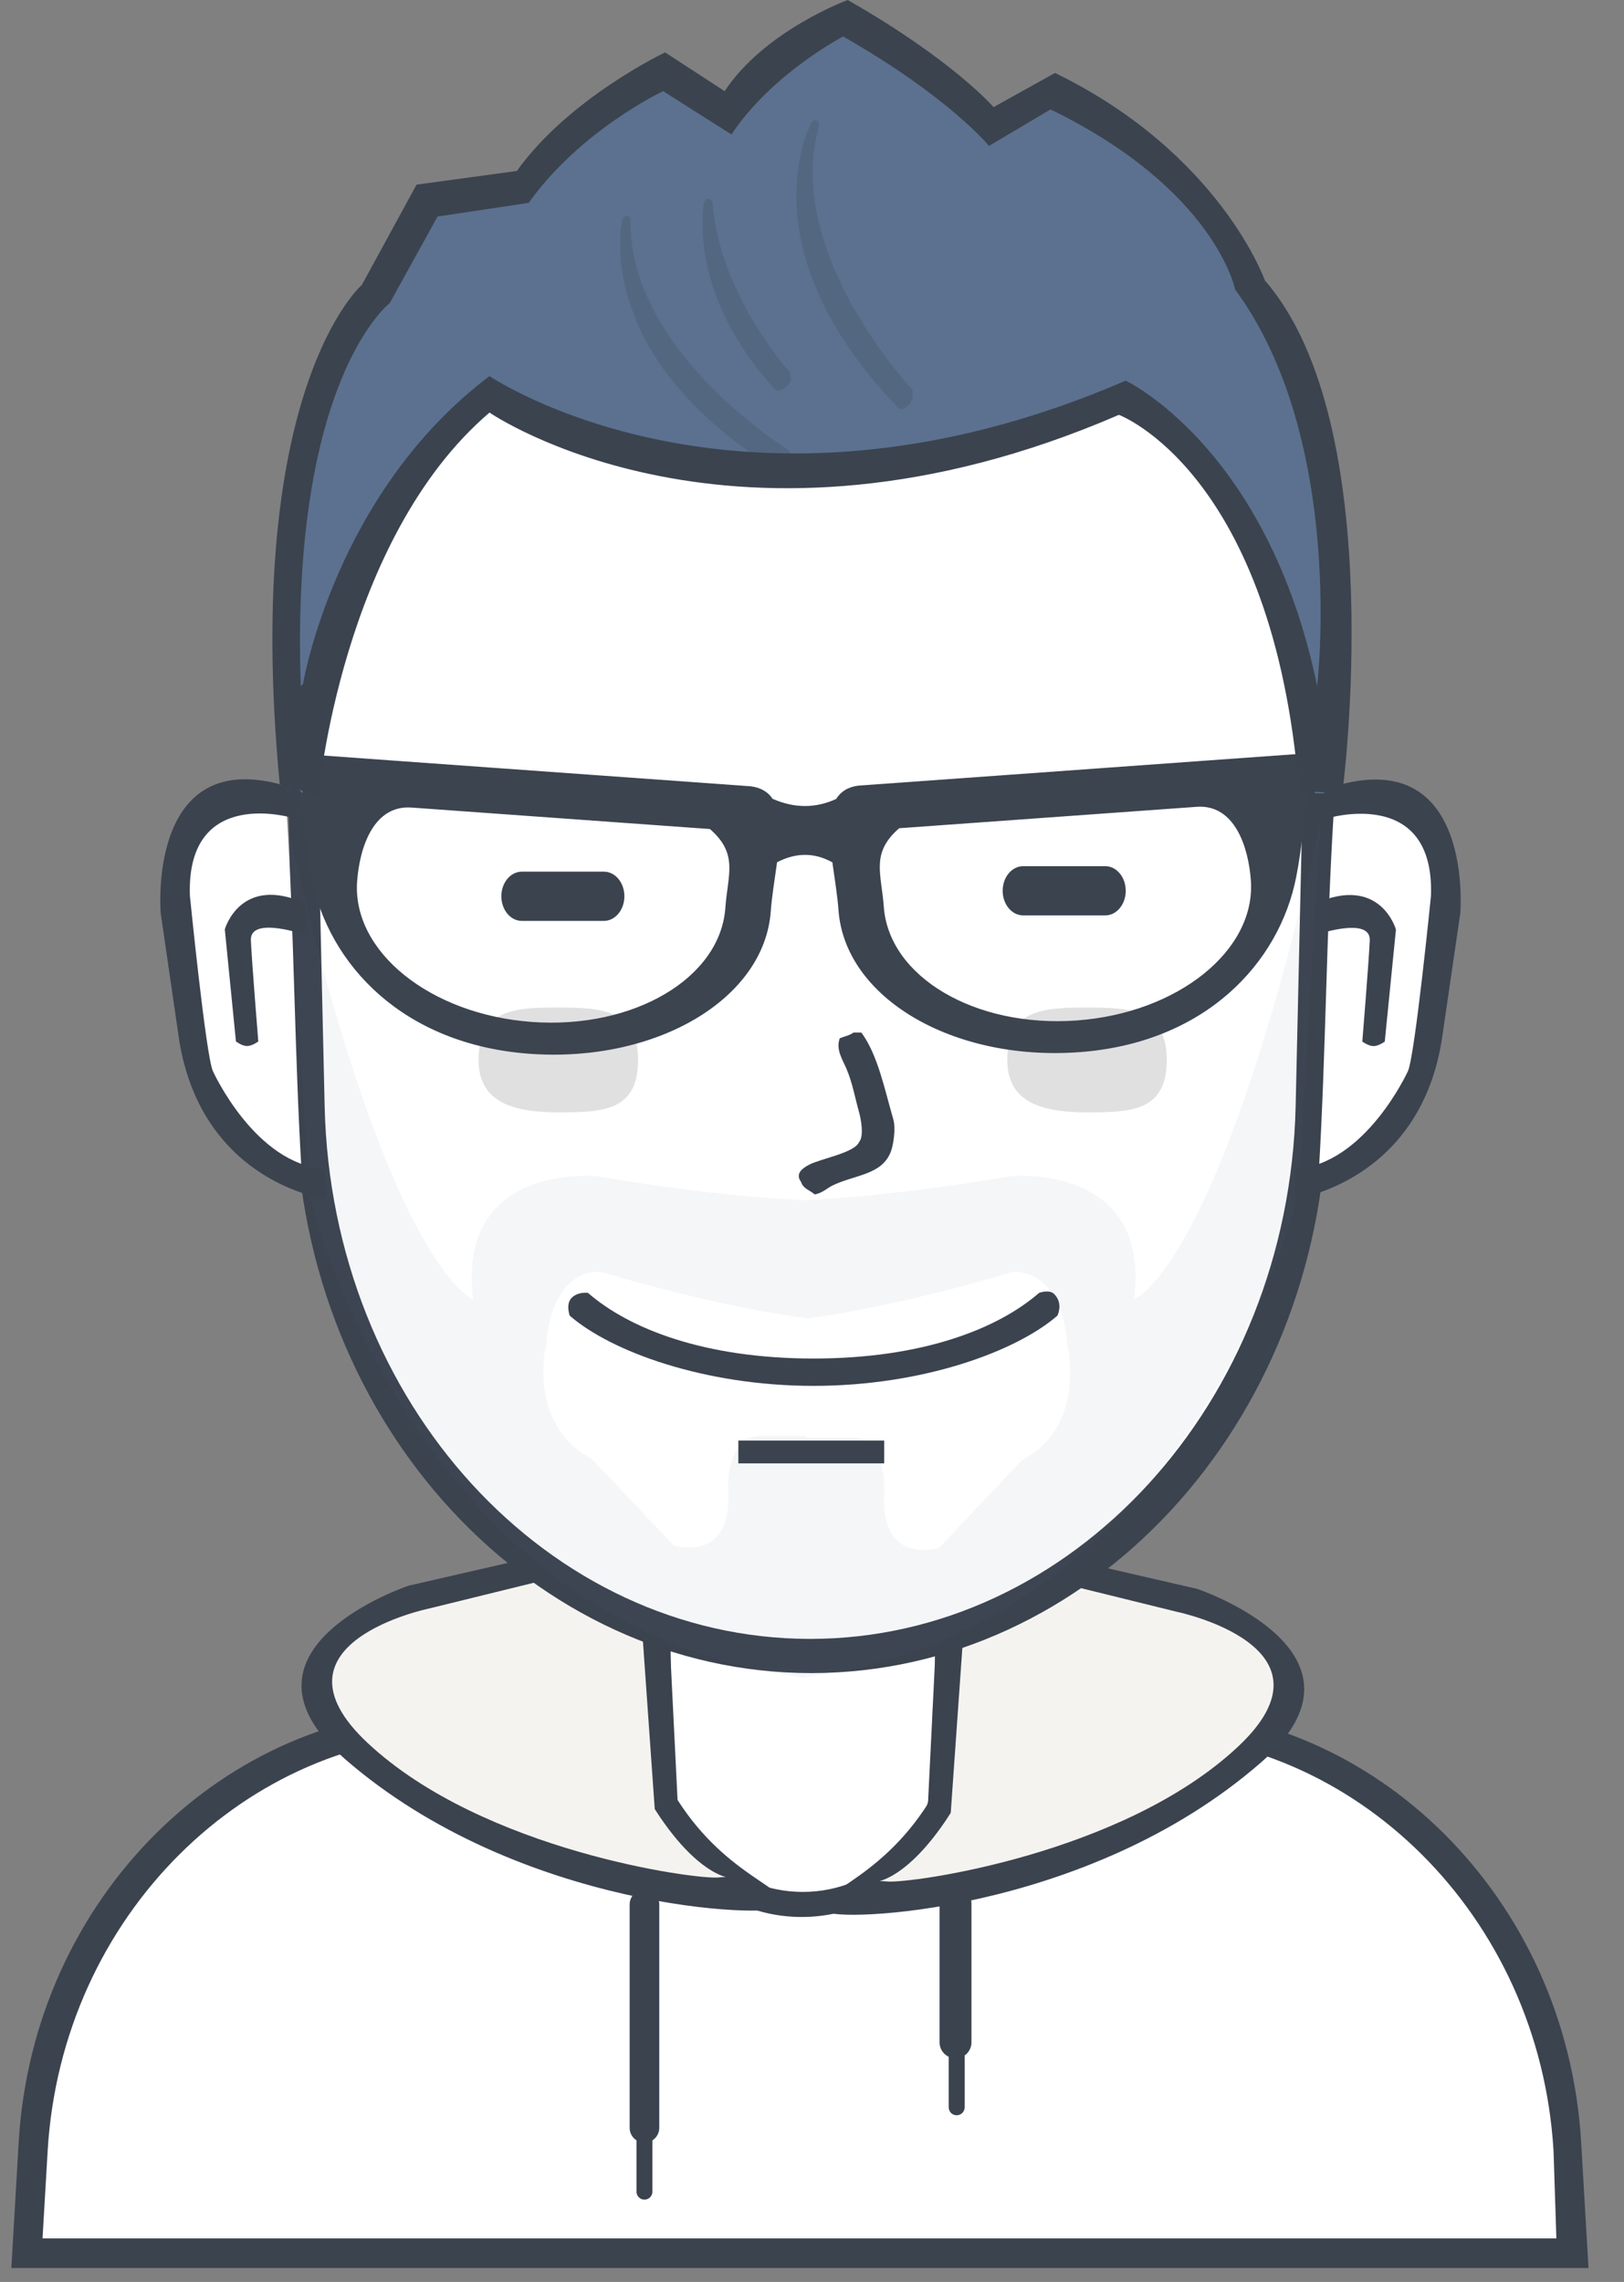 <svg width="42" height="59" viewBox="0 0 42 59" fill="none" xmlns="http://www.w3.org/2000/svg">
<rect x="0" y="0" width="42" height="59" fill="#808080" stroke="none"/>
<path d="M0.676 58.421C0.676 58.421 -0.747 45.946 11.51 44.555H16.756V42.138C16.756 42.138 20.445 43.723 24.181 42.315L24.299 44.555H30.428C30.428 44.555 41.102 45.62 40.456 58.421H0.676Z" fill="white"/>
<path d="M40.355 58.64H1.055H0.293L0.483 55.39C0.855 49.044 5.855 44.201 11.576 44.201H15.931V44.849H11.924C6.409 44.849 1.59 49.511 1.232 55.619L1.1 57.874H40.251L40.178 55.619C39.82 49.511 35.001 44.849 29.486 44.849H24.123V44.201H29.799C35.52 44.201 40.52 49.044 40.892 55.39L41.082 58.64H40.355Z" fill="#3B434F"/>
<path d="M17.345 41.866V45.501C17.345 47.387 18.875 48.916 20.763 48.916C22.651 48.916 24.181 47.387 24.181 45.501V41.941C24.38 41.88 24.576 41.815 24.771 41.744V45.525C24.771 47.756 22.963 49.564 20.734 49.564C18.504 49.564 16.697 47.756 16.697 45.525V41.632C16.91 41.716 17.127 41.794 17.345 41.866ZM16.667 48.857C16.879 48.857 17.05 49.028 17.05 49.24V55.016C17.05 55.227 16.879 55.399 16.667 55.399C16.456 55.399 16.284 55.227 16.284 55.016V49.24C16.284 49.028 16.456 48.857 16.667 48.857ZM24.712 48.798C24.94 48.798 25.124 48.983 25.124 49.211V52.806C25.124 53.033 24.94 53.218 24.712 53.218C24.484 53.218 24.299 53.033 24.299 52.806V49.211C24.299 48.983 24.484 48.798 24.712 48.798Z" fill="#3B434F"/>
<path d="M16.667 54.986C16.781 54.986 16.873 55.078 16.873 55.192V56.666C16.873 56.78 16.781 56.872 16.667 56.872C16.553 56.872 16.461 56.78 16.461 56.666V55.192C16.461 55.078 16.553 54.986 16.667 54.986ZM24.741 52.806C24.855 52.806 24.948 52.898 24.948 53.012V54.485C24.948 54.599 24.855 54.691 24.741 54.691C24.627 54.691 24.535 54.599 24.535 54.485V53.012C24.535 52.898 24.627 52.806 24.741 52.806Z" fill="#3B434F"/>
<path d="M14.456 40.415L10.723 41.272C10.723 41.272 6.152 42.308 9.193 45.389C12.235 48.469 20.056 49.013 20.056 49.013C20.056 49.013 17.988 48.034 17.109 46.656L16.814 41.706L14.456 40.415Z" fill="#F5F3EF"/>
<path fill-rule="evenodd" clip-rule="evenodd" d="M20.175 49.308C19.943 49.601 13.431 49.4 8.918 45.477C5.651 42.637 10.569 40.998 10.569 40.998L14.164 40.173L17.287 41.764L17.523 46.538C18.838 48.6 20.548 48.836 20.175 49.308ZM16.933 46.774L16.58 41.764L14.694 40.704L11.099 41.588C11.099 41.588 6.744 42.481 9.508 45.065C12.49 47.854 18.006 48.602 18.584 48.542C19.182 48.48 18.248 48.836 16.933 46.774Z" fill="#3B434F"/>
<path d="M27.067 40.554L30.802 41.414C30.802 41.414 35.376 42.452 32.333 45.542C29.29 48.632 21.464 49.178 21.464 49.178C21.464 49.178 23.533 48.196 24.412 46.814L24.707 41.848L27.067 40.554Z" fill="#F5F3EF"/>
<path fill-rule="evenodd" clip-rule="evenodd" d="M21.345 49.415C21.577 49.709 28.093 49.507 32.608 45.572C35.877 42.724 30.957 41.08 30.957 41.08L27.36 40.252L24.235 41.848L23.999 46.636C22.683 48.704 20.972 48.941 21.345 49.415ZM24.588 46.873L24.942 41.848L26.829 40.784L30.426 41.671C30.426 41.671 34.783 42.567 32.019 45.159C29.035 47.956 23.515 48.706 22.937 48.646C22.339 48.584 23.273 48.941 24.588 46.873Z" fill="#3B434F"/>
<path d="M21.011 4.892C28.342 4.892 34.129 11.743 33.941 19.975L33.741 28.724C33.564 36.48 27.866 42.61 21.011 42.61C14.155 42.61 8.458 36.48 8.281 28.724L8.081 19.975C7.892 11.743 13.679 4.892 21.011 4.892Z" fill="white"/>
<path fill-rule="evenodd" clip-rule="evenodd" d="M34.53 19.704L34.32 28.808C34.135 36.879 28.165 43.258 20.981 43.258C13.798 43.258 7.828 36.879 7.642 28.808L7.432 19.704C7.235 11.137 13.299 4.008 20.981 4.008C28.663 4.008 34.727 11.137 34.53 19.704ZM20.952 4.951C13.72 4.951 8.013 11.748 8.198 19.916L8.396 28.597C8.57 36.292 14.19 42.374 20.952 42.374C27.713 42.374 33.333 36.292 33.508 28.597L33.705 19.916C33.891 11.748 28.183 4.951 20.952 4.951Z" fill="#3B434F"/>
<path opacity="0.059" fill-rule="evenodd" clip-rule="evenodd" d="M34.162 21.216L33.572 30.882C33.572 30.882 30.955 42.038 20.842 43.36V43.376C20.823 43.373 20.803 43.37 20.783 43.368C20.764 43.37 20.744 43.373 20.724 43.376V43.36C10.612 42.038 7.995 30.882 7.995 30.882L7.405 21.216C10.029 32.864 12.238 33.593 12.238 33.593C11.791 30.061 15.42 30.41 15.42 30.41C17.632 30.784 19.393 30.965 20.783 31.032C22.174 30.965 23.934 30.784 26.146 30.41C26.146 30.41 29.776 30.061 29.329 33.593C29.329 33.593 31.538 32.864 34.162 21.216ZM27.608 34.791C27.437 32.713 26.184 32.889 26.184 32.889C23.957 33.545 22.208 33.909 20.842 34.094V34.08C19.486 33.897 17.75 33.536 15.538 32.886C15.538 32.886 14.294 32.711 14.124 34.772C14.124 34.772 13.624 36.836 15.303 37.718L17.424 39.958C17.424 39.958 18.874 40.417 18.839 38.661C18.839 38.661 18.691 37.352 19.546 37.129H20.842V37.168H22.148C23.009 37.392 22.86 38.713 22.86 38.713C22.825 40.483 24.285 40.02 24.285 40.02L26.421 37.762C28.111 36.872 27.608 34.791 27.608 34.791Z" fill="#5B718F"/>
<path d="M27.346 34.017C26.274 34.947 23.855 35.832 21.04 35.832C18.224 35.832 15.805 34.947 14.734 34.017C14.734 34.017 14.624 33.716 14.785 33.555C14.949 33.391 15.205 33.427 15.205 33.427C16.275 34.358 18.223 35.125 21.04 35.125C23.856 35.125 25.804 34.358 26.874 33.427C26.874 33.427 27.136 33.33 27.263 33.457C27.508 33.702 27.346 34.017 27.346 34.017ZM19.095 37.247H22.867V37.836H19.095V37.247Z" fill="#3B434F"/>
<path d="M7.418 21.031C7.416 21.032 7.273 20.917 7.003 20.832C6.868 20.79 6.7 20.755 6.509 20.746C6.461 20.744 6.412 20.744 6.362 20.745C6.311 20.746 6.26 20.75 6.208 20.755C6.103 20.767 5.995 20.787 5.886 20.818C5.451 20.943 5.007 21.247 4.746 21.875C4.615 22.189 4.529 22.584 4.506 23.077C4.5 23.201 4.499 23.331 4.501 23.467C4.504 23.603 4.51 23.746 4.522 23.895C4.544 24.194 4.585 24.52 4.646 24.875C4.644 24.875 4.589 25.948 4.973 27.182C5.334 28.388 6.2 29.87 7.8 30.293C7.616 27.229 7.61 24.108 7.418 21.031Z" fill="white"/>
<path d="M7.599 21.155C7.599 21.155 4.813 20.291 4.911 23.157C4.911 23.157 5.326 27.311 5.506 27.694C5.506 27.694 6.6 30.113 8.407 30.22L8.428 31C8.428 31 5.254 30.593 4.64 26.934L4.156 23.61C4.156 23.61 3.781 19.212 7.426 20.33L7.599 21.155Z" fill="#3B434F"/>
<path d="M6.68 26.927C6.68 26.927 6.524 27.045 6.39 27.045C6.256 27.045 6.102 26.927 6.102 26.927L5.814 24.029C5.814 24.029 6.211 22.601 7.895 23.356L7.935 24.184C7.935 24.184 6.458 23.66 6.488 24.313C6.518 24.941 6.68 26.927 6.68 26.927Z" fill="#3B434F"/>
<path d="M34.491 21.038C34.493 21.038 34.636 20.924 34.908 20.839C35.044 20.797 35.212 20.762 35.404 20.753C35.452 20.751 35.502 20.75 35.552 20.752C35.603 20.753 35.654 20.757 35.707 20.762C35.812 20.773 35.92 20.794 36.03 20.825C36.467 20.95 36.913 21.254 37.175 21.881C37.306 22.195 37.393 22.589 37.416 23.083C37.422 23.206 37.423 23.336 37.421 23.472C37.418 23.608 37.411 23.751 37.4 23.9C37.377 24.198 37.337 24.524 37.276 24.879C37.277 24.879 37.332 25.952 36.947 27.184C36.584 28.39 35.714 29.87 34.107 30.294C34.292 27.232 34.298 24.113 34.491 21.038Z" fill="white"/>
<path d="M34.308 21.162C34.308 21.162 37.107 20.299 37.008 23.162C37.008 23.162 36.592 27.314 36.411 27.696C36.411 27.696 35.311 30.113 33.497 30.221L33.475 31C33.475 31 36.664 30.593 37.28 26.937L37.766 23.615C37.766 23.615 38.143 19.22 34.482 20.337L34.308 21.162Z" fill="#3B434F"/>
<path d="M35.232 26.93C35.232 26.93 35.389 27.047 35.523 27.047C35.658 27.047 35.813 26.93 35.813 26.93L36.102 24.033C36.102 24.033 35.703 22.607 34.012 23.361L33.972 24.189C33.972 24.189 35.456 23.665 35.425 24.317C35.395 24.945 35.232 26.93 35.232 26.93Z" fill="#3B434F"/>
<path fill-rule="evenodd" clip-rule="evenodd" d="M22.071 26.697C22.14 26.697 22.209 26.697 22.277 26.697C22.704 27.277 22.877 28.167 23.102 28.937C23.172 29.176 23.105 29.593 23.044 29.762C22.82 30.38 22.119 30.369 21.541 30.646C21.386 30.72 21.27 30.849 21.069 30.882C20.938 30.766 20.78 30.744 20.716 30.558C20.556 30.338 20.762 30.202 20.922 30.116C21.213 29.96 22.111 29.806 22.218 29.526C22.352 29.375 22.263 28.92 22.218 28.76C22.104 28.351 22.049 28.009 21.894 27.64C21.791 27.395 21.61 27.137 21.718 26.845C21.806 26.807 21.998 26.763 22.071 26.697Z" fill="#3B434F"/>
<path d="M13.496 22.537H15.618C15.911 22.537 16.148 22.822 16.148 23.173C16.148 23.525 15.911 23.81 15.618 23.81H13.496C13.203 23.81 12.966 23.525 12.966 23.173C12.966 22.822 13.203 22.537 13.496 22.537ZM26.462 22.395H28.584C28.877 22.395 29.114 22.68 29.114 23.032C29.114 23.383 28.877 23.668 28.584 23.668H26.462C26.169 23.668 25.931 23.383 25.931 23.032C25.931 22.68 26.169 22.395 26.462 22.395Z" fill="#3B434F"/>
<path opacity="0.122" d="M14.44 26.049C15.579 26.049 16.502 26.114 16.502 27.405C16.502 28.735 15.579 28.76 14.44 28.76C13.3 28.76 12.377 28.518 12.377 27.405C12.377 26.104 13.3 26.049 14.44 26.049ZM28.113 26.049C29.252 26.049 30.175 26.114 30.175 27.405C30.175 28.735 29.252 28.76 28.113 28.76C26.973 28.76 26.05 28.518 26.05 27.405C26.05 26.104 26.973 26.049 28.113 26.049Z" fill="black"/>
<path fill-rule="evenodd" clip-rule="evenodd" d="M33.819 20.419C33.739 21.1 33.669 21.933 33.522 22.678C33.082 24.906 31.167 26.97 27.899 27.205C24.63 27.44 21.848 25.795 21.685 23.53C21.657 23.146 21.584 22.715 21.527 22.296C21.064 22.039 20.587 22.039 20.096 22.294C20.039 22.723 19.962 23.165 19.934 23.558C19.771 25.831 16.98 27.482 13.701 27.246C10.422 27.01 8.502 24.939 8.06 22.704C7.912 21.956 7.842 21.12 7.762 20.437L7.28 20.402L7.348 19.462L7.466 19.47L10.447 19.685L12.965 19.866L15.486 20.047L19.414 20.33C19.685 20.364 19.865 20.48 19.981 20.654C20.546 20.901 21.093 20.902 21.625 20.657C21.74 20.472 21.922 20.348 22.203 20.312L26.119 20.031L28.633 19.85L31.142 19.669L34.115 19.455L34.232 19.447L34.299 20.384L33.819 20.419ZM18.36 21.435L10.662 20.881C9.655 20.794 9.298 21.926 9.236 22.788C9.105 24.606 11.131 26.233 13.76 26.423C16.39 26.612 18.628 25.292 18.759 23.474C18.821 22.611 19.102 22.079 18.36 21.435ZM32.35 22.763C32.288 21.903 31.932 20.775 30.929 20.862L23.255 21.414C22.514 22.055 22.795 22.586 22.857 23.446C22.988 25.258 25.218 26.574 27.84 26.385C30.461 26.196 32.48 24.575 32.35 22.763Z" fill="#3B444F"/>
<path d="M7.824 20.509C7.824 20.509 8.279 13.41 12.66 10.255C12.66 10.255 18.986 14.558 28.937 10.255C28.937 10.255 33.338 12.259 34.008 20.509H34.245C34.245 20.509 35.505 11.059 32.239 7.308C32.239 7.308 31.435 4.435 27.167 2.357L25.634 3.3C25.634 3.3 24.604 2.04 21.86 0.471C21.86 0.471 19.83 1.376 18.793 2.947L17.142 1.886C17.142 1.886 14.835 2.942 13.486 4.833L11.009 5.186L9.711 7.544C9.711 7.544 6.614 10.039 7.588 20.273L7.824 20.509Z" fill="#5B718F"/>
<path fill-rule="evenodd" clip-rule="evenodd" d="M34.716 20.509L33.596 20.45C32.925 12.2 28.937 10.726 28.937 10.726C18.986 15.029 12.66 10.667 12.66 10.667C8.833 13.932 8.237 20.568 8.237 20.568L7.234 20.273C6.261 10.039 9.358 7.367 9.358 7.367L10.773 4.774L13.368 4.42C14.717 2.53 17.201 1.355 17.201 1.355L18.741 2.357C19.778 0.786 21.924 0 21.924 0C24.668 1.568 25.695 2.77 25.695 2.77L27.285 1.886C31.553 3.963 32.711 7.249 32.711 7.249C35.976 11.001 34.716 20.509 34.716 20.509ZM31.943 7.485C31.943 7.485 31.436 4.906 27.169 2.829L25.578 3.772C25.578 3.772 24.55 2.511 21.806 0.943C21.806 0.943 19.955 1.906 18.918 3.477L17.15 2.357C17.15 2.357 15.022 3.355 13.673 5.245L11.316 5.599L10.078 7.838C10.078 7.838 7.507 9.802 7.779 17.739L7.838 17.68C7.838 17.68 8.656 12.746 12.66 9.724C12.66 9.724 19.163 14.145 29.113 9.842C29.113 9.842 32.79 11.571 34.064 17.739C34.064 17.739 34.821 11.395 31.943 7.485Z" fill="#3B434F"/>
<path opacity="0.2" fill-rule="evenodd" clip-rule="evenodd" d="M21.138 3.124C21.225 3.189 21.182 3.249 21.163 3.329C21.135 3.45 21.102 3.569 21.083 3.689C21.054 3.871 21.028 4.053 21.021 4.232C21.015 4.383 21.017 4.534 21.02 4.683C21.021 4.77 21.036 4.856 21.038 4.942C21.039 4.977 21.049 5.011 21.05 5.046C21.052 5.056 21.054 5.065 21.056 5.075C21.057 5.119 21.069 5.161 21.07 5.205C21.077 5.245 21.084 5.285 21.091 5.325C21.102 5.388 21.107 5.454 21.127 5.516C21.129 5.531 21.131 5.547 21.133 5.563C21.148 5.612 21.153 5.662 21.169 5.711C21.17 5.721 21.171 5.731 21.172 5.74C21.195 5.811 21.205 5.886 21.227 5.956C21.263 6.07 21.293 6.185 21.333 6.299C21.359 6.374 21.382 6.453 21.409 6.529C21.456 6.665 21.514 6.797 21.566 6.931C21.598 7.012 21.641 7.087 21.675 7.168C21.771 7.398 21.895 7.623 22.013 7.848C22.052 7.921 22.094 7.988 22.136 8.059C22.163 8.104 22.191 8.155 22.216 8.202C22.23 8.227 22.247 8.247 22.262 8.272C22.295 8.326 22.33 8.385 22.362 8.439C22.392 8.49 22.425 8.533 22.458 8.583C22.493 8.636 22.528 8.696 22.564 8.749C22.626 8.842 22.692 8.932 22.753 9.023C22.817 9.119 22.889 9.203 22.957 9.297C23.088 9.479 23.241 9.654 23.382 9.836C23.425 9.891 23.475 9.939 23.517 9.992C23.539 10.018 23.574 10.041 23.588 10.069C23.594 10.08 23.597 10.098 23.601 10.11C23.608 10.131 23.606 10.156 23.607 10.178C23.607 10.213 23.609 10.248 23.602 10.285C23.596 10.323 23.572 10.364 23.556 10.402C23.544 10.432 23.513 10.458 23.495 10.473C23.48 10.485 23.474 10.496 23.459 10.508C23.419 10.539 23.375 10.565 23.332 10.578C23.287 10.591 23.229 10.551 23.194 10.508C23.132 10.434 23.055 10.366 22.995 10.292C22.983 10.276 22.968 10.269 22.956 10.253C22.887 10.166 22.803 10.085 22.736 10C22.72 9.98 22.703 9.969 22.688 9.95C22.636 9.881 22.574 9.82 22.521 9.75C22.387 9.575 22.242 9.406 22.122 9.229C22.093 9.188 22.063 9.156 22.035 9.114C21.839 8.821 21.642 8.534 21.485 8.235C21.444 8.157 21.398 8.085 21.36 8.007C21.25 7.783 21.148 7.559 21.054 7.334C21.041 7.304 21.032 7.271 21.021 7.241C20.969 7.105 20.923 6.972 20.877 6.836C20.83 6.699 20.803 6.556 20.76 6.418C20.751 6.39 20.748 6.358 20.739 6.328C20.737 6.318 20.736 6.307 20.735 6.296C20.725 6.264 20.724 6.23 20.714 6.198C20.69 6.123 20.683 6.041 20.67 5.964C20.657 5.891 20.641 5.816 20.639 5.741C20.636 5.728 20.633 5.714 20.63 5.701C20.629 5.652 20.617 5.604 20.616 5.557C20.613 5.473 20.6 5.39 20.599 5.307C20.597 5.203 20.593 5.099 20.593 4.996C20.594 4.892 20.603 4.791 20.608 4.686C20.625 4.402 20.677 4.118 20.745 3.824C20.77 3.718 20.81 3.614 20.843 3.507C20.866 3.434 20.903 3.363 20.929 3.29C20.935 3.271 20.946 3.26 20.953 3.241C20.969 3.2 20.989 3.149 21.027 3.123C21.044 3.111 21.083 3.104 21.103 3.11C21.117 3.114 21.125 3.125 21.138 3.124ZM18.372 5.156C18.435 5.201 18.43 5.268 18.431 5.324C18.433 5.382 18.45 5.44 18.451 5.499C18.458 5.539 18.465 5.579 18.472 5.62C18.473 5.653 18.481 5.684 18.486 5.716C18.492 5.749 18.494 5.782 18.504 5.814C18.51 5.851 18.517 5.887 18.523 5.923C18.533 5.956 18.534 5.99 18.544 6.021C18.574 6.119 18.586 6.222 18.617 6.32C18.65 6.423 18.674 6.529 18.71 6.632C18.757 6.766 18.803 6.9 18.854 7.034C18.88 7.102 18.911 7.165 18.939 7.233C18.96 7.285 18.98 7.342 19.004 7.392C19.105 7.603 19.208 7.813 19.319 8.023C19.406 8.19 19.511 8.348 19.607 8.512C19.636 8.563 19.67 8.606 19.702 8.655C19.776 8.766 19.855 8.882 19.931 8.995C20.003 9.102 20.089 9.201 20.164 9.306C20.176 9.323 20.191 9.332 20.202 9.349C20.241 9.404 20.291 9.457 20.333 9.512C20.354 9.539 20.381 9.558 20.4 9.586C20.442 9.649 20.468 9.765 20.448 9.837C20.413 9.963 20.292 10.047 20.2 10.079C20.172 10.089 20.129 10.107 20.099 10.098C20.051 10.084 20.02 10.041 19.993 10.006C19.957 9.961 19.915 9.928 19.88 9.883C19.816 9.8 19.74 9.725 19.676 9.641C19.541 9.465 19.403 9.294 19.283 9.115C19.006 8.699 18.776 8.28 18.597 7.85C18.523 7.671 18.463 7.487 18.403 7.305C18.382 7.24 18.37 7.171 18.349 7.106C18.321 7.018 18.309 6.926 18.281 6.838C18.28 6.827 18.278 6.815 18.277 6.803C18.272 6.784 18.266 6.765 18.262 6.745C18.26 6.728 18.258 6.711 18.255 6.694C18.245 6.661 18.243 6.627 18.237 6.593C18.231 6.56 18.223 6.528 18.222 6.494C18.218 6.472 18.214 6.451 18.209 6.429C18.207 6.341 18.186 6.254 18.184 6.165C18.183 6.144 18.177 6.122 18.176 6.101C18.174 6.016 18.166 5.93 18.166 5.845C18.167 5.748 18.166 5.65 18.172 5.553C18.174 5.514 18.181 5.478 18.183 5.44C18.184 5.398 18.192 5.358 18.198 5.314C18.201 5.289 18.201 5.258 18.209 5.232C18.216 5.205 18.243 5.162 18.268 5.151C18.285 5.144 18.318 5.137 18.337 5.142C18.351 5.145 18.36 5.156 18.372 5.156ZM16.259 5.597C16.329 5.648 16.31 5.714 16.309 5.777C16.308 5.879 16.319 5.981 16.321 6.082C16.323 6.163 16.344 6.243 16.346 6.324C16.351 6.35 16.356 6.376 16.361 6.402C16.362 6.446 16.372 6.504 16.385 6.547C16.387 6.558 16.388 6.569 16.389 6.579C16.393 6.604 16.398 6.629 16.406 6.653C16.408 6.667 16.41 6.68 16.411 6.694C16.43 6.752 16.435 6.814 16.454 6.871C16.498 7.008 16.533 7.148 16.581 7.285C16.685 7.582 16.828 7.869 16.98 8.158C17.029 8.252 17.091 8.34 17.141 8.434C17.163 8.474 17.191 8.506 17.214 8.545C17.279 8.651 17.354 8.756 17.425 8.861C17.523 9.006 17.641 9.138 17.745 9.282C17.781 9.332 17.827 9.376 17.863 9.425C17.894 9.468 17.934 9.5 17.968 9.543C18.035 9.627 18.119 9.708 18.189 9.792C18.23 9.84 18.278 9.88 18.318 9.926C18.362 9.979 18.417 10.021 18.461 10.071C18.472 10.081 18.483 10.091 18.494 10.1C18.538 10.152 18.6 10.199 18.645 10.251C18.665 10.274 18.688 10.284 18.708 10.306C18.772 10.379 18.862 10.438 18.928 10.512C18.946 10.533 18.971 10.547 18.988 10.566C18.995 10.571 19.002 10.576 19.009 10.581C19.032 10.606 19.067 10.629 19.09 10.655C19.098 10.66 19.106 10.666 19.113 10.671C19.151 10.713 19.209 10.746 19.247 10.788C19.257 10.795 19.267 10.802 19.277 10.809C19.325 10.863 19.402 10.901 19.451 10.955C19.473 10.972 19.495 10.989 19.517 11.005C19.528 11.017 19.551 11.027 19.564 11.041C19.597 11.078 19.654 11.107 19.69 11.142C19.711 11.163 19.745 11.177 19.763 11.197C19.779 11.214 19.808 11.226 19.822 11.242C19.868 11.274 19.914 11.307 19.96 11.34C20.069 11.418 20.178 11.491 20.284 11.566C20.334 11.601 20.396 11.629 20.426 11.673C20.444 11.698 20.451 11.734 20.46 11.761C20.48 11.823 20.489 11.895 20.472 11.962C20.466 11.982 20.456 11.996 20.448 12.018C20.436 12.052 20.416 12.104 20.379 12.136C20.355 12.157 20.331 12.185 20.305 12.204C20.264 12.231 20.22 12.216 20.171 12.196C20.155 12.186 20.139 12.175 20.123 12.165C20.048 12.132 19.977 12.063 19.901 12.03C19.887 12.024 19.871 12.008 19.859 12.003C19.834 11.986 19.809 11.969 19.783 11.951C19.756 11.939 19.731 11.91 19.699 11.897C19.673 11.885 19.646 11.864 19.621 11.846C19.611 11.839 19.602 11.832 19.592 11.825C19.567 11.815 19.537 11.791 19.514 11.775C19.479 11.75 19.445 11.726 19.411 11.701C19.374 11.685 19.333 11.648 19.298 11.623C19.269 11.602 19.229 11.58 19.207 11.556C19.187 11.541 19.167 11.527 19.147 11.512C19.105 11.483 19.063 11.453 19.027 11.422C19.007 11.407 18.987 11.393 18.967 11.379C18.938 11.347 18.887 11.322 18.858 11.29C18.845 11.281 18.831 11.271 18.818 11.261C18.797 11.238 18.76 11.218 18.739 11.195C18.727 11.186 18.716 11.178 18.704 11.169C18.688 11.152 18.659 11.133 18.643 11.116C18.634 11.109 18.625 11.102 18.615 11.095C18.56 11.034 18.479 10.988 18.425 10.927C18.408 10.913 18.391 10.899 18.374 10.886C18.304 10.807 18.21 10.744 18.142 10.667C18.124 10.646 18.103 10.636 18.085 10.615C18.023 10.543 17.944 10.478 17.884 10.407C17.874 10.395 17.864 10.393 17.854 10.381C17.826 10.347 17.789 10.312 17.762 10.277C17.749 10.261 17.735 10.255 17.723 10.239C17.628 10.119 17.516 10.012 17.424 9.892C17.262 9.679 17.092 9.472 16.963 9.252C16.934 9.203 16.899 9.161 16.871 9.112C16.821 9.024 16.766 8.938 16.719 8.848C16.646 8.708 16.577 8.567 16.51 8.426C16.462 8.327 16.425 8.22 16.386 8.119C16.355 8.036 16.324 7.955 16.295 7.872C16.267 7.79 16.246 7.705 16.219 7.623C16.192 7.539 16.181 7.45 16.154 7.365C16.144 7.333 16.145 7.293 16.135 7.261C16.11 7.182 16.104 7.096 16.091 7.015C16.033 6.67 16.027 6.316 16.052 5.957C16.058 5.874 16.075 5.795 16.089 5.71C16.095 5.672 16.108 5.623 16.151 5.594C16.164 5.585 16.208 5.578 16.224 5.582C16.237 5.586 16.247 5.597 16.259 5.597Z" fill="#3B434F"/>
</svg>
